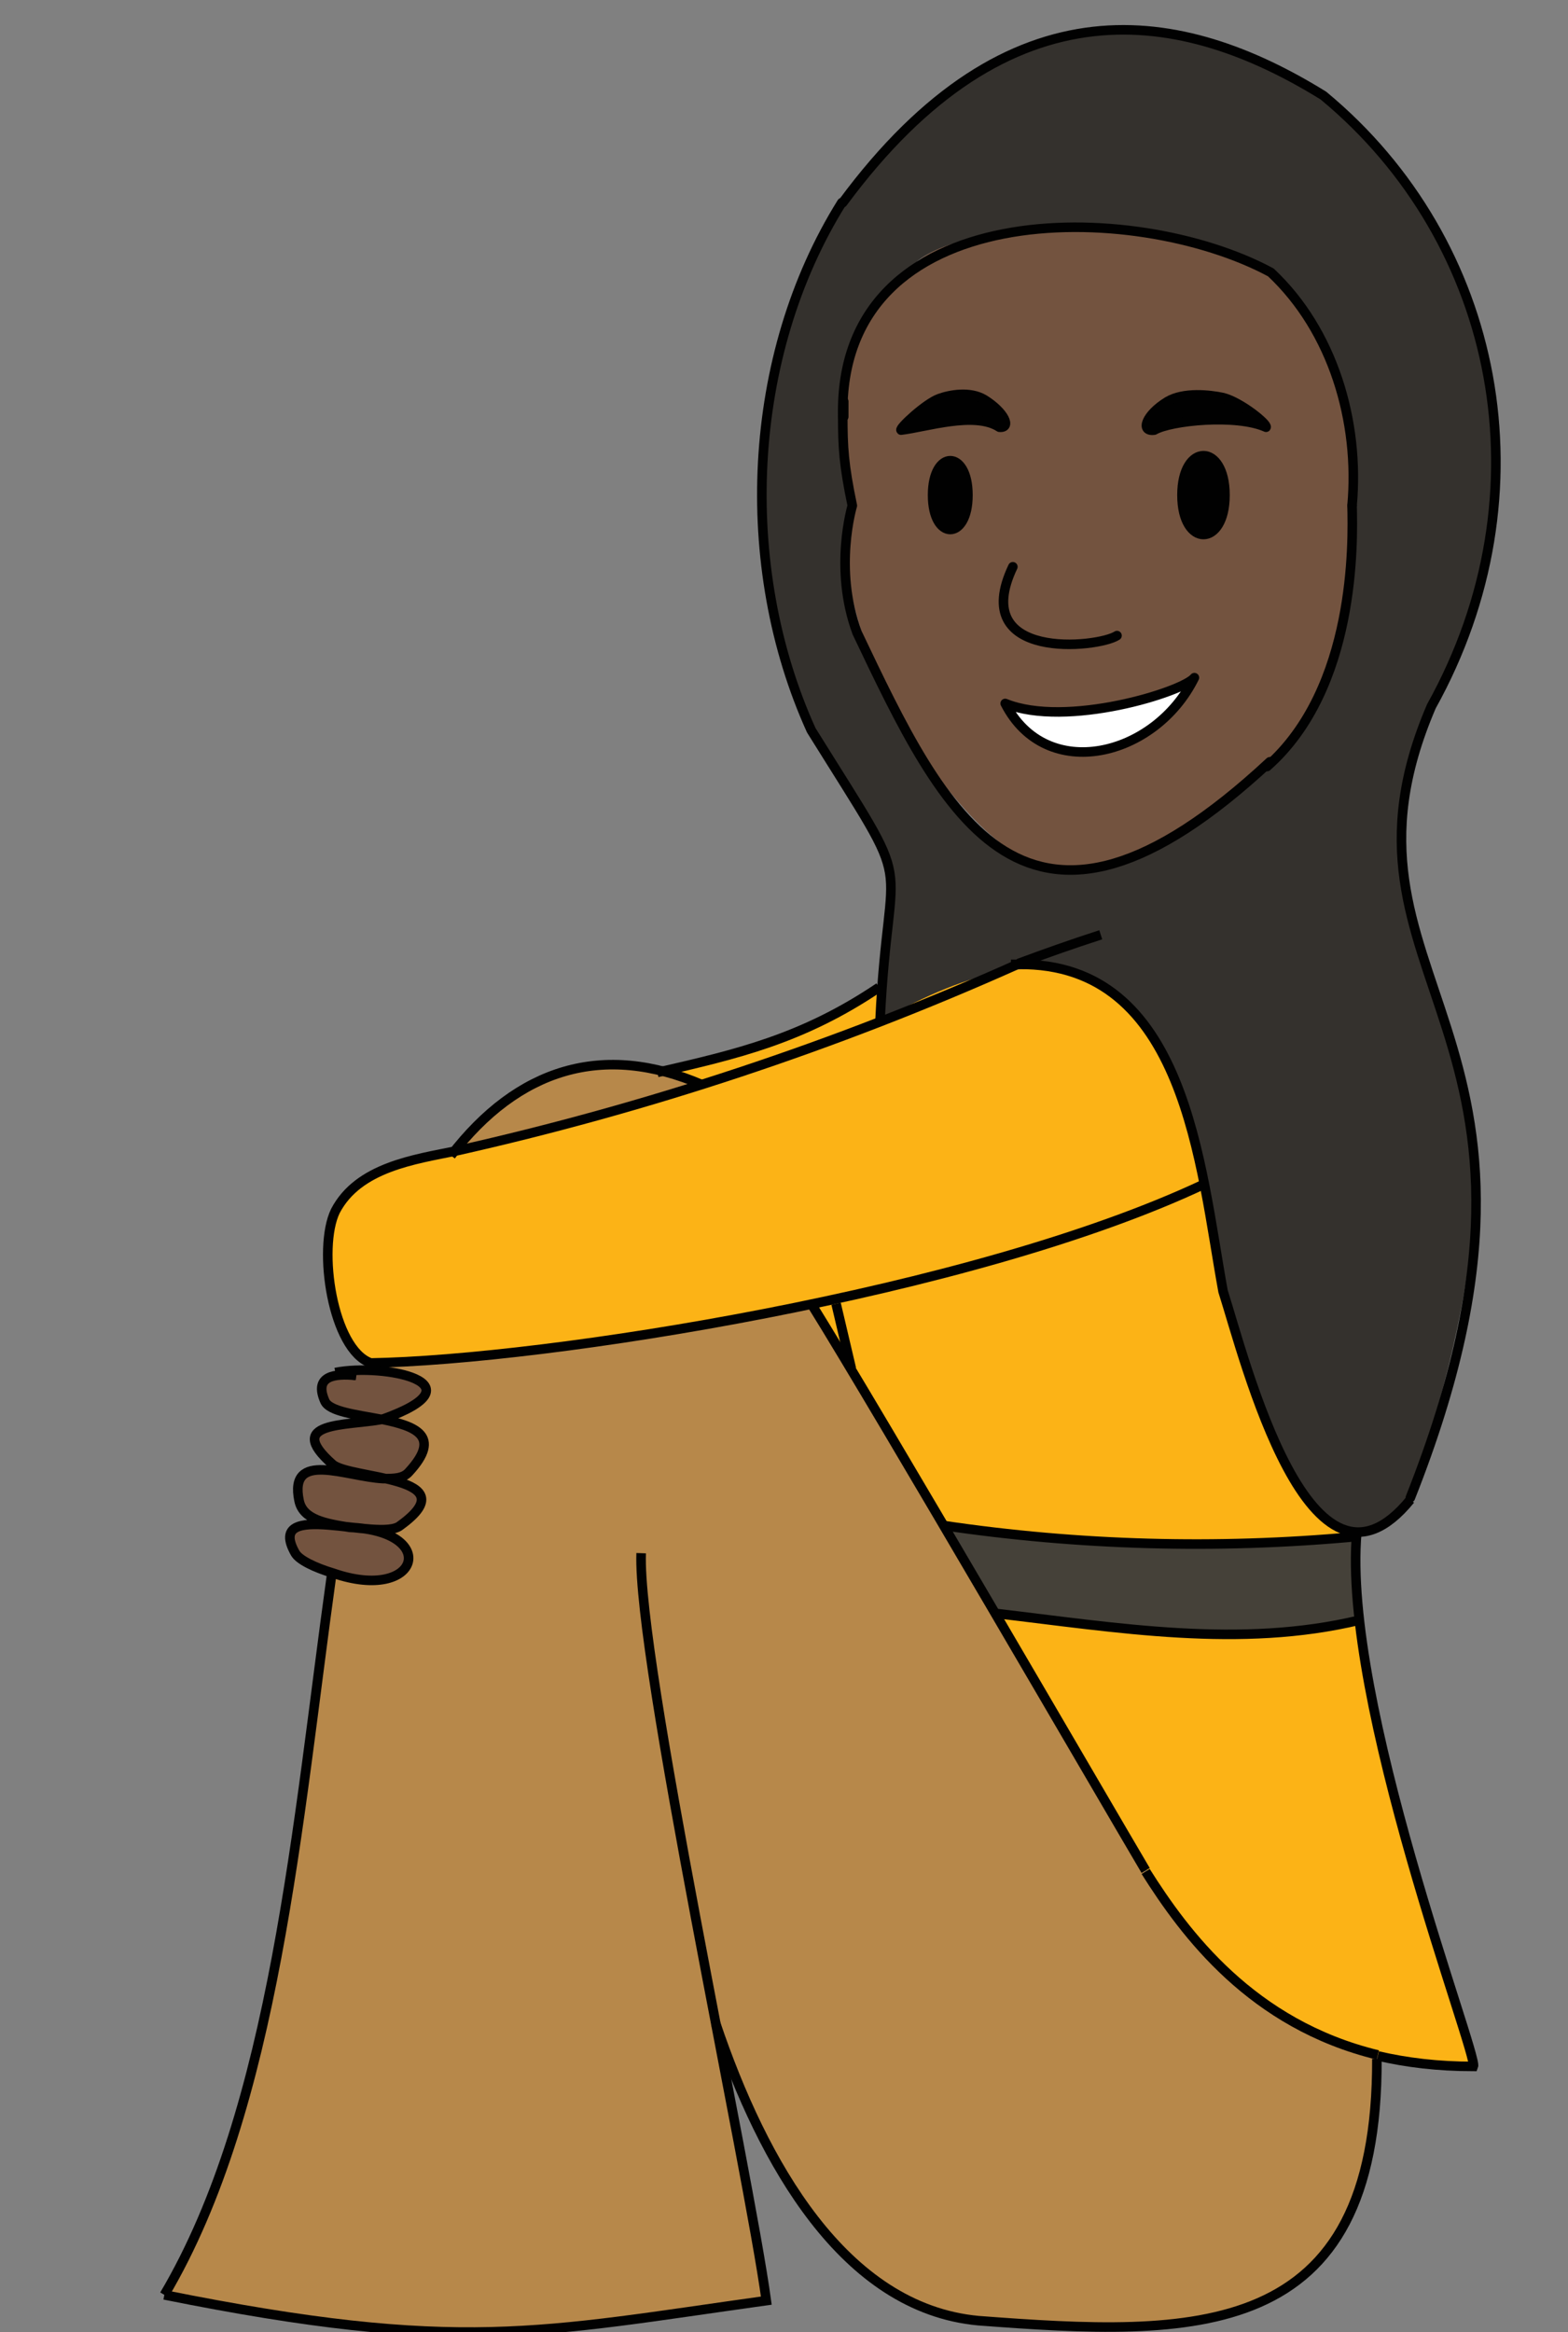 <?xml version="1.0" encoding="UTF-8"?><svg id="Africa" xmlns="http://www.w3.org/2000/svg" width="164.1" height="244" viewBox="0 0 164.1 244"><rect x="0" y="0" width="164.1" height="244" fill="#808080" stroke="none"/><defs><style>.cls-1{stroke-linecap:round;stroke-linejoin:round;}.cls-1,.cls-2{fill:none;stroke:#010101;}.cls-2{stroke-miterlimit:10;}.cls-3{fill:#34312d;}.cls-3,.cls-4,.cls-5,.cls-6,.cls-7,.cls-8,.cls-9{stroke-width:0px;}.cls-4{fill:#454139;}.cls-5{fill:#b7884a;}.cls-6{fill:#73533f;}.cls-7{fill:#fff;}.cls-8{fill:#fcb316;}.cls-9{fill:#010101;}</style></defs><path class="cls-3" d="m133,79.8c11.1-12.4,8.6-26.6,7.8-36.9-1-4.9-4.2-11.2-7.9-14.4-5.7-5.1-31.5-6.2-37.1-1-7.6,6.2-9,15.4-6.6,25.5-3.5,6.7,4.5,24.5,8.9,28.6,7.1,8.7,14.7,17.1,34.8-1.8h0Zm-26.5,21c-5.8,2.2-10.6,4.3-14.4,6,.9-19,4.3-12.1-7.2-30.4-7.8-17.2-6.8-39.3,3.2-55.2,33.3-43.8,77.4.5,66.8,40-5.9,18.2-12.7,20.7-5.7,39.6,7.1,15.4,7.1,29.7-1.7,56-3.3,5.4-9.6,3.8-11.7-1.8-12.4-15.6-4.3-53.2-29.2-54.2Z"/><path class="cls-5" d="m74.9,211.7c2.7,13.7,5,25.7,5.3,29.1-23.7,3.3-32.1,5.6-63-.6,11.7-19.7,13.9-49.7,17.6-75.5,9,3.1,11.2-4.4,1.7-4.8,6,1.6,11.3-4,3.5-5.1,1.1,0,2.1,0,2.7-.7,3.5-3.8.6-4.8-2.8-5.5,6.8-2.1,5.5-5.2-.9-5.1v-.8c3.1,0,30.2-2.6,46.1-5.9,7.3,11.8,30.7,52.1,34.8,59,4,6.6,11,16,24.3,19.2.1,29.9-18.9,29.7-41.8,27.8-14.1-1.3-22.6-16.6-27.5-31.1Z"/><path class="cls-4" d="m141.9,166.3c.1,1.1.2,2.1.4,3.2-12.5,3-25.3.8-38.1-.7-1.8-3.1-3.6-6.2-5.4-9.2h0c14.3,2.1,28.8,2.4,43.2,1.2-.1,2.1-.3,3.1,0,5.5Z"/><path class="cls-6" d="m140.9,42.9c.8,10.2,3.3,24.4-7.8,36.9h0c-20.1,18.8-27.7,10.4-34.8,1.7-4.4-4-12.4-21.9-8.9-28.6-2.4-10.1-1-19.2,6.6-25.5,5.6-5.2,31.4-4,37.1,1,3.7,3.2,6.8,9.6,7.9,14.4Zm-8.4,1.8c-5.6-7.4-15.4-.6-11.7.3,1.8-1,8.7-1.6,11.7-.3Zm-4.3,7.1c0-5.5-4.5-5.5-4.5,0,0,5.5,4.5,5.5,4.5,0Zm-7.6,24.2c2.1-1.7,2.1-.7,4.4-5.1-1.2,1.5-13.4,5.3-19.8,2.7,2.8,6.1,10.3,6.4,15.4,2.4Zm-16-31.3c1.3.1.5-1.6-1.6-2.9-1.5-.9-3.6-.5-4.7-.1-4.9,3.1-5.7,4.2.8,2.3,3.3-.8,4.4.6,5.5.7Zm-3.3,7.1c0-4.8-3.7-4.8-3.7,0,0,4.8,3.7,4.8,3.7,0Z"/><path class="cls-9" d="m128,41.6c1.9.5,4.7,2.8,4.5,3.1-3.1-1.4-10-.7-11.7.3-1.5.2-.9-1.6,1.4-3,1.7-1,4.4-.7,5.8-.4Z"/><path class="cls-9" d="m125.9,47.6c2.9-.1,2.9,8.6,0,8.4-2.9.1-2.9-8.5,0-8.4Z"/><path class="cls-7" d="m125,70.8c-4.1,8.3-15.5,11.1-19.8,2.7,6.4,2.6,18.6-1.2,19.8-2.7Z"/><path class="cls-9" d="m103,41.8c2.1,1.3,2.9,3,1.6,2.9-1.1,0-2.2-1.4-5.5-.7-1.8.4-4.7,1.1-4.8.9.8-1.7,5.7-5.2,8.7-3.2Z"/><path class="cls-9" d="m99.5,48.1c2.4-.1,2.4,7.4,0,7.3-2.4.1-2.4-7.4,0-7.3Z"/><path class="cls-8" d="m142.3,169.5c-12.5,3-25.3.8-38.1-.7,8,13.7,15.5,26.5,15.8,26.9,4.2,9,19.3,21.7,34.3,20.4.2-1.9-9.1-25.6-11.9-46.6Z"/><path class="cls-8" d="m141.7,160.8h.3c0-.2,0-.3,0-.5-10-2.6-14.6-27-16-36.4-3.8-22.3-14.7-28.2-33.8-17.1-.2-1.1-.2-2.3-.1-3.5h0c-7.9,5.4-14.7,7-22.9,8.8,1.3.3,2.7.8,4.2,1.3-8.4,2.5-18.9,5.5-25.6,7-4.4.9-10.3,1.7-12.7,6.3-1.9,3.9-.3,14.5,3.7,15.9,3.4,0,30.2-2.5,46.4-5.9,3.8,6.2,8.7,14.5,13.6,22.9h0c14.2,2.1,28.6,2.5,42.9,1.2Z"/><path class="cls-5" d="m69.1,112.1c1.3.3,2.7.8,4.2,1.3-8.4,2.5-18.9,5.5-25.6,7,6.3-7.3,12.1-10.6,21.4-8.3Z"/><path class="cls-6" d="m42.8,154c3.5-3.8.6-4.8-2.8-5.5,10.7-3.8.1-5.9-4.9-4.9l2.2.3c-2-.2-4.4,0-3.2,2.7.5,1.1,3.3,1.4,5.9,1.9-3.8.7-10.3.2-5.2,4.7,1,.6,6.3,2.4,8,.8Z"/><path class="cls-6" d="m30.8,162.5c.4.7,2,1.5,4,2.1h0c3.5,1,7.9,1.2,7.9-1.5,0-2.6-3.2-2.8-6.2-3.3-3.8-.4-7.8-.9-5.7,2.7Z"/><path class="cls-6" d="m31.3,157c.6,3.1,8.6,3.5,10.6,2.6,4.3-3.1,1.5-4.2-1.8-4.9-3.9-.2-9.9-3-8.8,2.3Z"/><path class="cls-2" d="m106.6,100.8c2.7-1,5.5-2,8.6-3"/><path class="cls-2" d="m126,123.9c-24.2,11.4-69,18.4-87.2,18.7-4-1.4-5.6-12-3.7-15.9,2.4-4.6,8.3-5.4,12.7-6.3,19.6-4.4,39.5-10.9,58.9-19.6"/><path class="cls-2" d="m142,160.3c-1.6,17.7,12.7,54.7,12.2,55.9-3.7,0-7-.4-10-1.1"/><path class="cls-2" d="m34.7,164.8c-3.6,25.8-5.9,55.7-17.5,75.3"/><path class="cls-2" d="m17.2,240.1c30.9,6.2,39.3,3.9,63,.6-1.9-13.9-13.5-67.1-13.1-78.2"/><path class="cls-2" d="m73.5,113.5c-10.4-4.5-19.3-1.7-26.3,7.4"/><path class="cls-2" d="m144.1,215.4c.1,29.8-19.1,29.1-41.7,27.4-14.1-1.3-22.6-16.6-27.5-31.1"/><line class="cls-2" x1="93.4" y1="95.6" x2="93.4" y2="95.6"/><path class="cls-2" d="m92,103.3c-8,5.4-14.9,7-23.2,8.9"/><path class="cls-2" d="m144.2,215c-13.2-3.2-20.2-12.7-24.3-19.2h0"/><path class="cls-2" d="m84.9,136.4c7.4,11.9,30.8,52.2,35,59.3"/><path class="cls-2" d="m39.9,148.5c-2.6-.5-5.4-.8-5.9-1.9-1.2-2.7,1.1-2.9,3.2-2.7"/><path class="cls-2" d="m35.1,143.6c5-1,15.6,1.1,4.9,4.9-3.8.7-10.3.2-5.2,4.7,1.8,1.6,14.3,1.2,7.1,6.4-2.1,1.8-14.3-2.9-11,2.9.4.7,2,1.5,4,2.1h0c9,3.1,11.2-4.4,1.7-4.8-2.5-.4-4.9-.8-5.3-2.8-1.1-5.3,4.9-2.5,8.8-2.3,1.1,0,2.1,0,2.7-.7,3.5-3.8.6-4.8-2.8-5.5"/><line class="cls-2" x1="37.3" y1="143.9" x2="35.1" y2="143.6"/><path class="cls-1" d="m88.2,43.5c0,3.3.1,5.1,1,9.4,0,0-2,6.6.5,13.3,9.1,19.1,17.6,37.3,43.2,13.5"/><path class="cls-1" d="m88.3,42c0,.6,0,1.1,0,1.6"/><path class="cls-1" d="m141.5,52.9c.1,3.8.4,19.1-8.9,27.3"/><path class="cls-1" d="m141.5,52.9c.8-8.8-2-18.3-8.5-24.4-14.3-7.7-45.3-8.1-44.8,15.1"/><path class="cls-1" d="m92.1,106.8c.9-19.1,4.2-12.1-7.2-30.4-7.8-17.2-6.8-39.2,3.2-55.2"/><path class="cls-1" d="m88.2,21.2C105.7-2.5,123.8.9,138.5,10c18.5,15.3,23.7,41.6,11.3,63.9-12.4,28.9,17.4,33.3-2.2,82.8"/><path class="cls-1" d="m101.3,51.8c0,4.8-3.7,4.8-3.7,0,0-4.8,3.7-4.8,3.7,0Z"/><path class="cls-1" d="m128.2,51.8c0,5.5-4.5,5.5-4.5,0,0-5.5,4.5-5.5,4.5,0Z"/><path class="cls-1" d="m106,59.3c-4.7,9.9,8.9,8.5,10.9,7.2"/><path class="cls-1" d="m105.2,73.6c6.4,2.6,18.6-1.2,19.8-2.7-4.1,8.3-15.5,11.1-19.8,2.7Z"/><path class="cls-1" d="m98.3,41.7c-1.4.5-4.2,3.1-4,3.3,2.6-.3,7.7-2,10.3-.3,1.3.1.5-1.6-1.6-2.9-1.5-.9-3.6-.5-4.7-.1Z"/><path class="cls-1" d="m128,41.6c1.9.5,4.7,2.8,4.5,3.1-3.1-1.4-10-.7-11.7.3-1.5.2-.9-1.6,1.4-3,1.7-1,4.4-.7,5.8-.4Z"/><path class="cls-2" d="m105.8,100.9c.3,0,.5,0,.8,0,17.5-.2,19,21.1,21.4,34.2,2.3,7.2,9.1,34.7,19.6,21.8"/><path class="cls-2" d="m142.3,169.5c-12.5,3-25.3.8-38.1-.7"/><path class="cls-2" d="m98.7,159.6c14.2,2.1,28.6,2.5,42.9,1.2"/><path class="cls-2" d="m87.5,136.4c.6,2.6,1,4.2,1.6,6.8"/></svg>